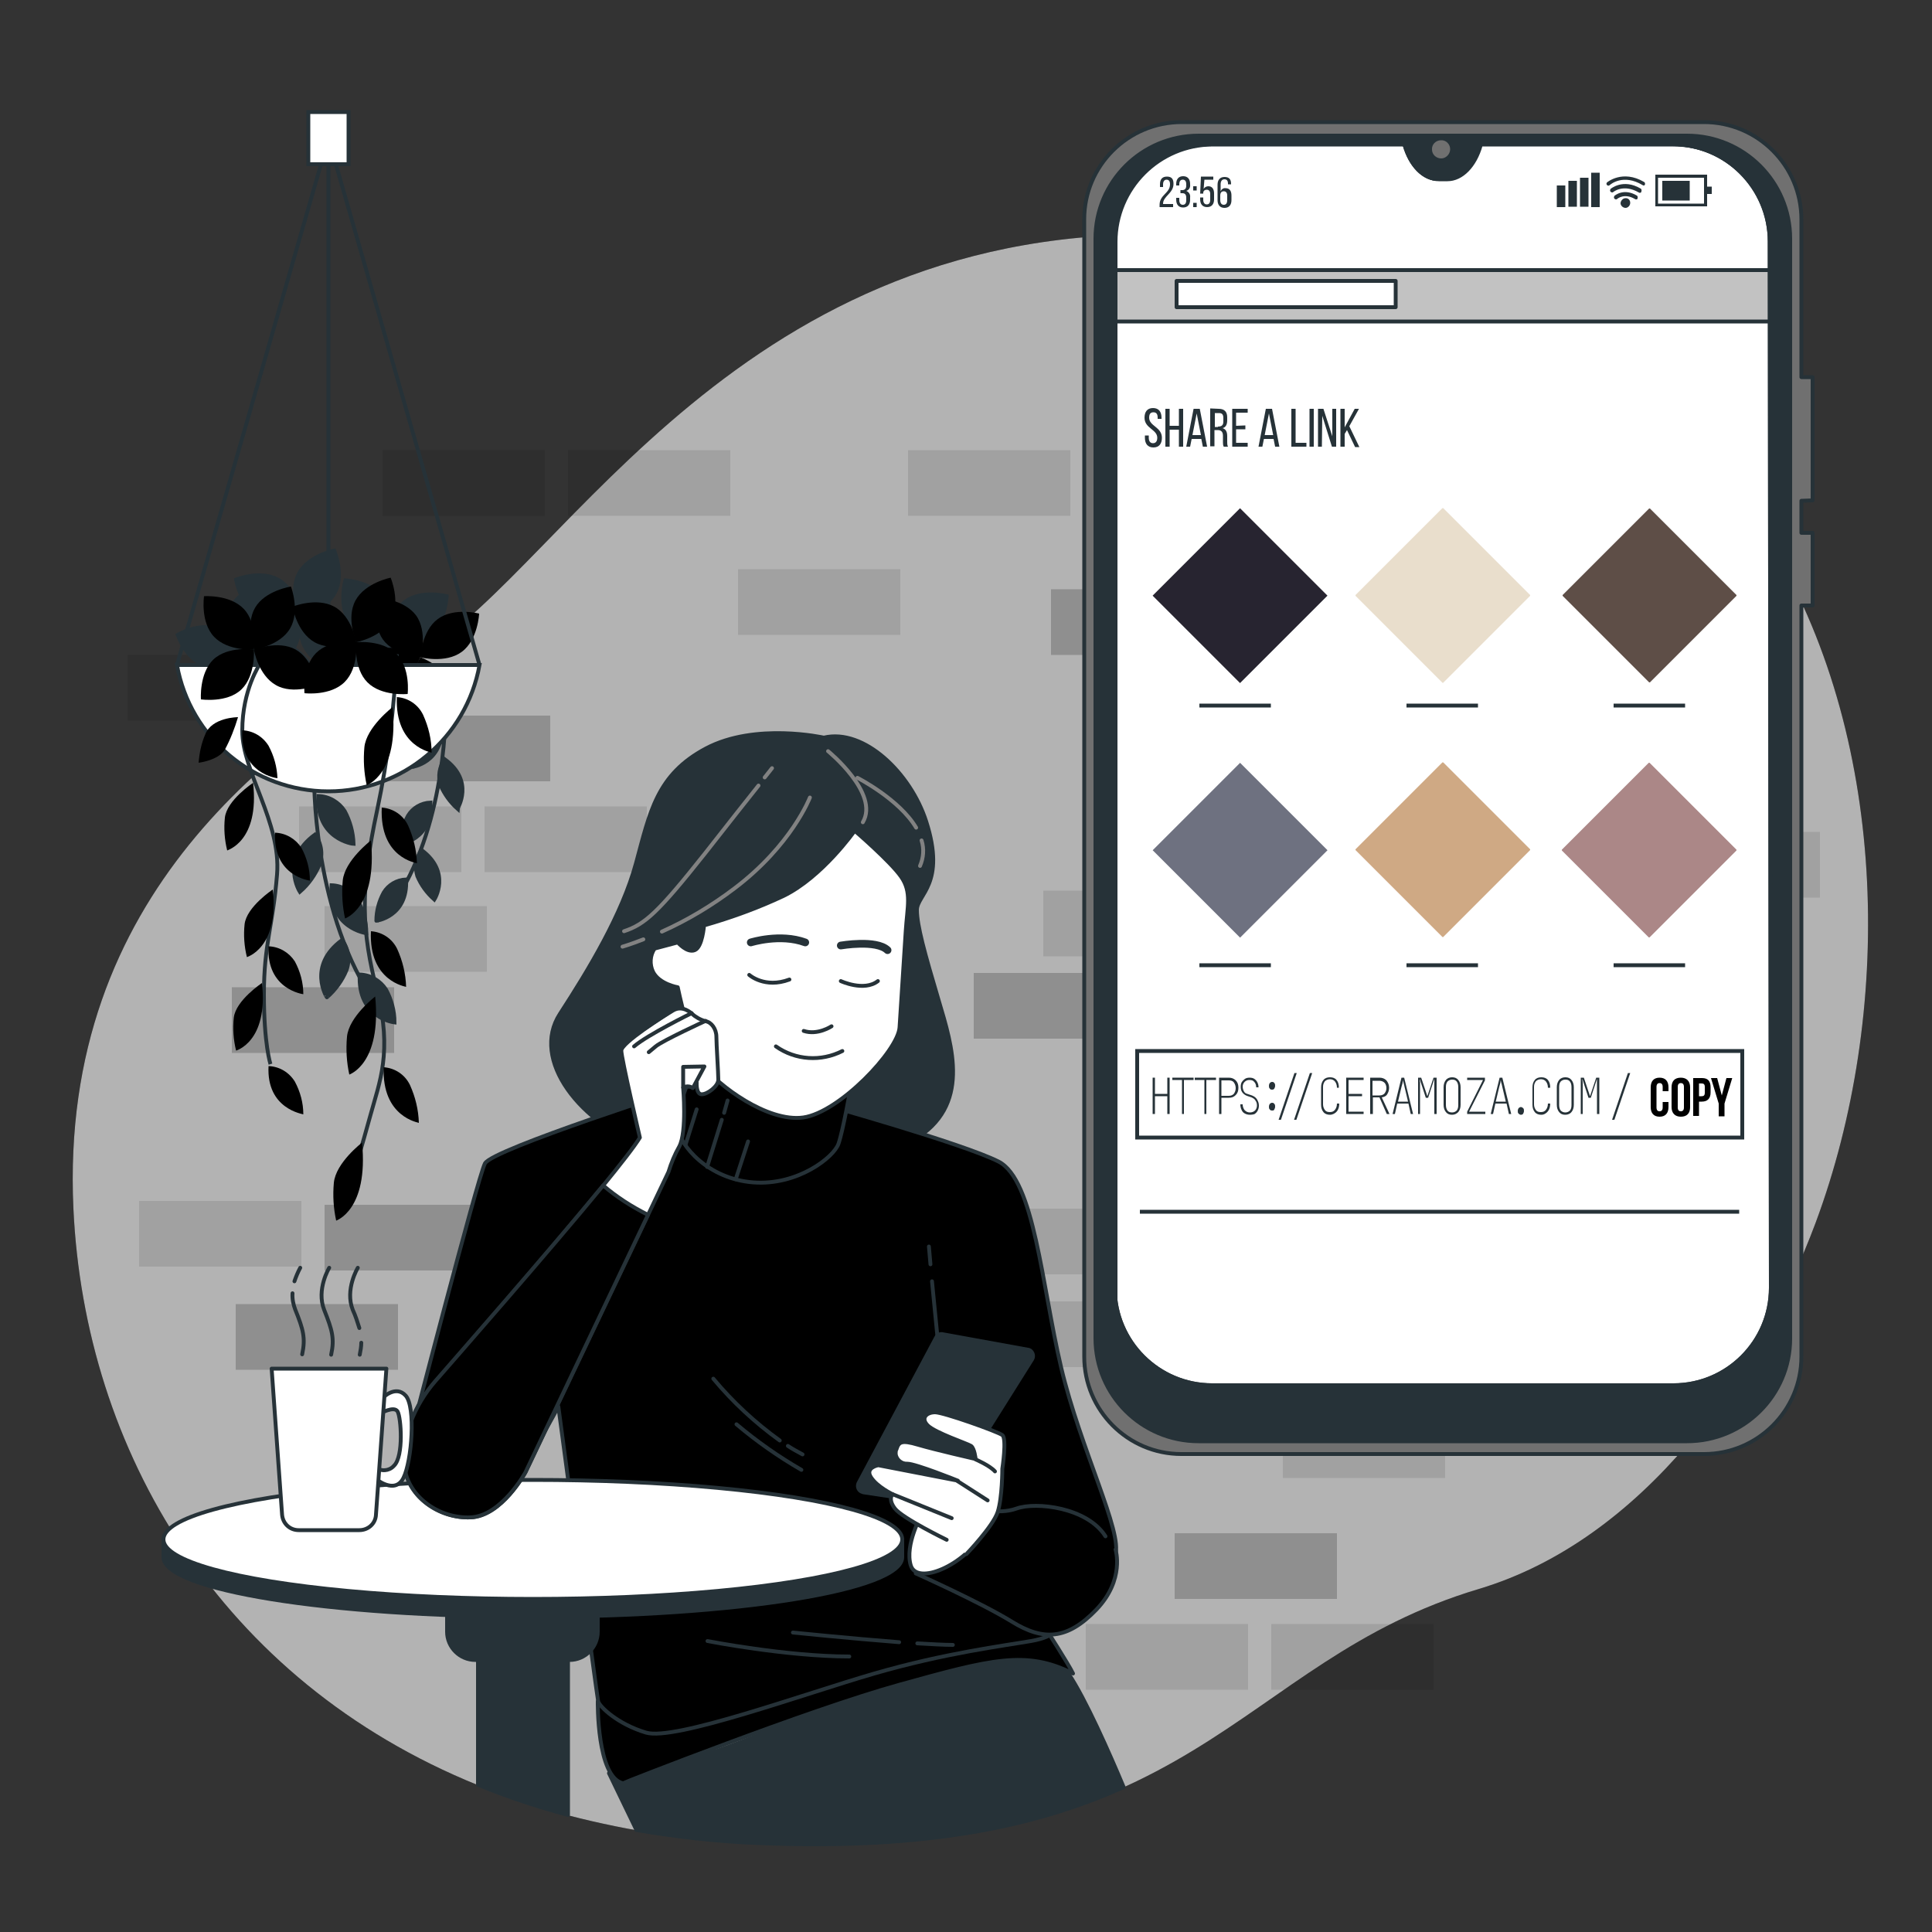 <?xml version="1.0" encoding="utf-8"?>
<!-- Generator: Adobe Illustrator 25.4.1, SVG Export Plug-In . SVG Version: 6.00 Build 0)  -->
<svg version="1.1" id="freepik_stories-share-link" xmlns:svgjs="http://svgjs.com/svgjs"
	 xmlns="http://www.w3.org/2000/svg" xmlns:xlink="http://www.w3.org/1999/xlink" x="0px" y="0px" viewBox="0 0 500 500"
	 style="enable-background:new 0 0 500 500;" xml:space="preserve">
<rect x="0" y="0" width="500" height="500" fill="#333333" stroke="none"/>
<style type="text/css">
	.st0{opacity:0.7;fill:#FFFFFF;enable-background:new    ;}
	.st1{opacity:0.2;enable-background:new    ;}
	.st2{opacity:0.1;enable-background:new    ;}
	.st3{fill:#263238;stroke:#263238;stroke-miterlimit:10;}
	.st4{fill:none;stroke:#263238;stroke-miterlimit:10;}
	.st5{fill:#FFFFFF;stroke:#263238;stroke-miterlimit:10;}
	.st6{fill:#263238;stroke:#263238;stroke-linecap:round;stroke-linejoin:round;}
	.st7{fill:none;stroke:#828282;stroke-linecap:round;stroke-linejoin:round;}
	.st8{stroke:#263238;stroke-linecap:round;stroke-linejoin:round;}
	.st9{fill:none;stroke:#263238;stroke-linecap:round;stroke-linejoin:round;}
	.st10{fill:#FFFFFF;stroke:#263238;stroke-linecap:round;stroke-linejoin:round;}
	.st11{fill:none;stroke:#263238;stroke-width:2;stroke-linecap:round;stroke-linejoin:round;}
	.st12{fill:none;stroke:#263238;stroke-linecap:round;stroke-miterlimit:10;}
	.st13{fill:#263238;}
	.st14{fill:#C2C2C2;stroke:#263238;stroke-linecap:round;stroke-linejoin:round;}
	.st15{fill:#707070;stroke:#263238;stroke-linecap:round;stroke-linejoin:round;}
	.st16{fill:#707070;}
	.st17{fill:#272430;}
	.st18{fill:#6E7180;}
	.st19{clip-path:url(#SVGID_00000178902893902108173620000010142275676028174992_);fill:#E9DECC;}
	.st20{clip-path:url(#SVGID_00000031894352172285714010000009218171862662882198_);fill:#5E4E47;}
	.st21{clip-path:url(#SVGID_00000008123687889494330920000006233229233591335352_);fill:#CFA984;}
	.st22{clip-path:url(#SVGID_00000175320453821668926670000011914969221140166304_);fill:#AB8787;}
	.st23{enable-background:new    ;}
</style>
<g id="freepik--background-simple--inject-7">
	<path id="el3tsf7tjcp07" d="M469.9,316.4c-14.7,39.4-44.8,82.1-87.1,94.8c-64,19.1-71.6,70.6-186.2,65.9
		c-16.7-0.6-33.4-3.1-49.6-7.3c-7.9-2.1-15.7-4.7-23.3-7.8C56.8,434.9,21.9,375.2,19,312.8c-3.8-82.1,53.5-121.2,90.7-144.1
		S191.8,57,304.4,60.8c17.2,0.5,34.3,3,50.9,7.4c37.9,10.3,76.4,33,98.8,66.1c1.7,2.5,3.3,5,4.8,7.6
		C489,192.8,489.9,262.6,469.9,316.4z"/>
	<g id="elpnnmk83d5g">
		<path id="el0mzsdagr6sy" class="st0" d="M469.9,316.4c-14.7,39.4-44.8,82.1-87.1,94.8c-64,19.1-71.6,70.6-186.2,65.9
			c-16.7-0.6-33.4-3.1-49.6-7.3c-7.9-2.1-15.7-4.7-23.3-7.8C56.8,434.9,21.9,375.2,19,312.8c-3.8-82.1,53.5-121.2,90.7-144.1
			S191.8,57,304.4,60.8c17.2,0.5,34.3,3,50.9,7.4c37.9,10.3,76.4,33,98.8,66.1c1.7,2.5,3.3,5,4.8,7.6
			C489,192.8,489.9,262.6,469.9,316.4z"/>
	</g>
</g>
<g id="freepik--Bricks--inject-7">
	<g id="elxro4upe1tb">
		<rect id="elbxmyzeoc7m" x="408" y="343.3" class="st1" width="42" height="17"/>
	</g>
	<g id="eltq6g87bwtl">
		<rect id="el7xic0nv8k0s" x="404" y="191.8" class="st1" width="42" height="17"/>
	</g>
	<g id="elujetfq3tz8">
		<rect id="el9ahsz5s9es" x="252" y="251.8" class="st1" width="42" height="17"/>
	</g>
	<g id="elfx4u29uhk4">
		<rect id="elq5al9oy9u3q" x="272" y="152.5" class="st1" width="42" height="17"/>
	</g>
	<g id="elfhkze0wdvtc">
		<rect id="elcnxdrntxqsm" x="359" y="133.5" class="st1" width="42" height="17"/>
	</g>
	<g id="elhvqng5hv9n8">
		<rect id="el4hyz5leynfd" x="61" y="337.5" class="st1" width="42" height="17"/>
	</g>
	<g id="elvq87exw6nd9">
		<rect id="elsk13ev2op7" x="158" y="398.5" class="st1" width="42" height="17"/>
	</g>
	<g id="el0nygjf277cz">
		<rect id="el5qocp9othua" x="381" y="215.3" class="st2" width="42" height="17"/>
	</g>
	<g id="el5hpfcehyv8a">
		<rect id="elo2f9xmgvy2j" x="337" y="309.8" class="st2" width="42" height="17"/>
	</g>
	<g id="elxkt3wrrkvv">
		<rect id="ellmgy4ss0goj" x="36" y="310.8" class="st2" width="42" height="17"/>
	</g>
	<g id="elqkl6rigvd8c">
		<rect id="el2zynud07fh7" x="246" y="336.8" class="st2" width="42" height="17"/>
	</g>
	<g id="el0krvu0ywm9s">
		<rect id="elwrwayvjegc9" x="250" y="312.8" class="st2" width="42" height="17"/>
	</g>
	<g id="elnojnlq9kw6b">
		<rect id="el0t8c4g52fzah" x="429" y="215.3" class="st2" width="42" height="17"/>
	</g>
	<g id="elt0ttbxv9mas">
		<rect id="el33wf5wt53or" x="304" y="396.8" class="st1" width="42" height="17"/>
	</g>
	<g id="eleq2jfi4e79w">
		<rect id="ell4p5n0oqt3n" x="281" y="420.3" class="st2" width="42" height="17"/>
	</g>
	<g id="elc7ef2l24her">
		<rect id="el6n3hmqteg7l" x="329" y="420.3" class="st2" width="42" height="17"/>
	</g>
	<g id="elj47v4sxwhq">
		<rect id="el8hyhbx8tqg7" x="100.4" y="185.2" class="st1" width="42" height="17"/>
	</g>
	<g id="elzul0iq9567">
		<rect id="elpi4p6qn0z2" x="77.4" y="208.7" class="st2" width="42" height="17"/>
	</g>
	<g id="el11ggnfy9bi1">
		<rect id="eliia6bz2j7wr" x="125.4" y="208.7" class="st2" width="42" height="17"/>
	</g>
	<g id="elq20okv3fr8">
		<rect id="el2uqsq7s140j" x="84" y="311.8" class="st1" width="42" height="17"/>
	</g>
	<g id="el6hy730lzvho">
		<rect id="elsaq94k5lg2" x="270" y="230.5" class="st2" width="42" height="17"/>
	</g>
	<g id="eltmibefd9gg8">
		<rect id="elctb70l7se4" x="207" y="397.5" class="st2" width="42" height="17"/>
	</g>
	<g id="elku0s0ckulr">
		<rect id="ell1vvffaccvr" x="337" y="112.5" class="st2" width="42" height="17"/>
	</g>
	<g id="eldnkrkz8sz9o">
		<rect id="el5utmjo5ern3" x="60" y="255.5" class="st1" width="42" height="17"/>
	</g>
	<g id="ely40fmjesi1">
		<rect id="el268hhze2f57" x="84" y="234.5" class="st2" width="42" height="17"/>
	</g>
	<g id="el8q69km7oc6v">
		<rect id="elbrj96ne3rtf" x="191" y="147.3" class="st2" width="42" height="17"/>
	</g>
	<g id="elcvozigk1lqn">
		<rect id="elvlmxv3k6k7" x="337" y="252.3" class="st1" width="42" height="17"/>
	</g>
	<g id="elr551fwnnui">
		<rect id="el1njylhki0jm" x="306.4" y="343.2" class="st1" width="42" height="17"/>
	</g>
	<g id="el3hjaefspvec">
		<rect id="elctyolp4jcrb" x="99" y="116.5" class="st2" width="42" height="17"/>
	</g>
	<g id="eloor8m2q0lyr">
		<rect id="el7hugbk04g6j" x="147" y="116.5" class="st2" width="42" height="17"/>
	</g>
	<g id="el2lhizbzxw0y">
		<rect id="elqec6ax27dnr" x="332" y="365.5" class="st2" width="42" height="17"/>
	</g>
	<g id="elj1rdfvq8y6s">
		<rect id="elhca9brrtwy8" x="33" y="169.5" class="st2" width="42" height="17"/>
	</g>
	<g id="elst6zrlf9xjb">
		<rect id="ellyt60svgm99" x="358.4" y="343.7" class="st1" width="42" height="17"/>
	</g>
	<g id="elzt6m6etc368">
		<rect id="el0l8umsqlcc1" x="327" y="147.3" class="st2" width="42" height="17"/>
	</g>
	<g id="el9oon6ajp7bv">
		<rect id="elwo9r2qy7ew" x="235" y="116.5" class="st2" width="42" height="17"/>
	</g>
	<g id="eli8y9j4y2b3f">
		<rect id="elrbwp8qs3cx" x="283" y="116.5" class="st2" width="42" height="17"/>
	</g>
</g>
<g id="freepik--Plant--inject-7">
	<path id="elf3k6vhjvefl" class="st3" d="M67.2,162.1c3.7-3.7,10.4-2.9,10.4-2.9s0.7,6.7-3,10.4s-10.4,2.9-10.4,2.9
		S63.5,165.8,67.2,162.1z"/>
	<path id="el800hrfvzco7" class="st3" d="M71.9,150c4.6,2.5,5.7,9.2,5.7,9.2s-6.2,2.6-10.8,0s-5.7-9.2-5.7-9.2S67.3,147.5,71.9,150z
		"/>
	<line id="el0xi4u8hci8f" class="st4" x1="85" y1="35.8" x2="85" y2="168.6"/>
	<path id="el4shqrcuuofb" class="st3" d="M86.7,153.3c-2.4,4.6-9.1,5.9-9.1,5.9s-2.7-6.2-0.2-10.8s9.1-5.9,9.1-5.9
		S89.1,148.7,86.7,153.3z"/>
	<path id="eln5q5ky2rz7c" class="st3" d="M80.5,169.6c-3.7-3.7-2.9-10.4-2.9-10.4s6.7-0.7,10.4,3s2.9,10.4,2.9,10.4
		S84.2,173.3,80.5,169.6z"/>
	<path id="elhib7508st9u" class="st3" d="M89.7,163.6c4.9-1.7,10.6,1.9,10.6,1.9s-2.3,6.4-7.2,8s-10.6-1.9-10.6-1.9
		S84.8,165.3,89.7,163.6z"/>
	<path id="el1knns619rrj" class="st3" d="M99.2,154.8c3,4.2,1.2,10.8,1.2,10.8s-6.7-0.4-9.8-4.6s-1.2-10.8-1.2-10.8
		S96.2,150.6,99.2,154.8z"/>
	<path id="el9gz7npqz27h" class="st3" d="M111.1,164.2c-4.2,3.1-10.7,1.4-10.7,1.4s0.3-6.8,4.5-9.9s10.7-1.4,10.7-1.4
		S115.3,161.1,111.1,164.2z"/>
	<path id="elhdm6x6ut82" class="st3" d="M98.5,176.2c-1.7-4.9,1.9-10.6,1.9-10.6s6.4,2.3,8.1,7.2s-1.9,10.6-1.9,10.6
		S100.2,181.1,98.5,176.2z"/>
	<path id="el0cibxihgltpf" class="st3" d="M55.9,162.8c4.5,1.7,6.5,7.6,6.5,7.6s-5.4,3.2-9.9,1.5s-6.5-7.6-6.5-7.6
		S51.4,161.1,55.9,162.8z"/>
	<path id="el9921hd240gm" class="st3" d="M67.9,162.1c-0.3,4.8-5.5,8.4-5.5,8.4s-4.6-4.2-4.2-9.1s5.5-8.4,5.5-8.4
		S68.2,157.3,67.9,162.1z"/>
	<path id="elyqvgkufnjv" class="st3" d="M70.8,175.8c-4.8-0.3-8.5-5.3-8.5-5.3s4.2-4.6,9-4.4s8.4,5.3,8.4,5.3S75.7,176,70.8,175.8z"
		/>
	<path id="elzt6vpc90kmd" class="st3" d="M54.8,176.9c1.7-4.5,7.6-6.5,7.6-6.5s3.2,5.4,1.5,9.9s-7.6,6.5-7.6,6.5
		S53.1,181.5,54.8,176.9z"/>
	<path id="eleqkc7ulvdbv" d="M98.2,168.1c4.9-1.7,10.6,1.9,10.6,1.9s-2.3,6.4-7.2,8S91,176.2,91,176.2S93.2,169.8,98.2,168.1z"/>
	<path id="elwi1f62gru9" d="M107.7,159.3c3,4.2,1.2,10.8,1.2,10.8s-6.8-0.4-9.8-4.6s-1.2-10.8-1.2-10.8S104.6,155.1,107.7,159.3z"/>
	<path id="elckw062aexdb" d="M119.5,168.7c-4.2,3.1-10.7,1.4-10.7,1.4s0.3-6.8,4.5-9.9s10.7-1.4,10.7-1.4S123.7,165.6,119.5,168.7z"
		/>
	<path id="elpdp36n76qxj" d="M106.9,180.7c-1.7-4.9,1.9-10.6,1.9-10.6s6.4,2.3,8.1,7.2s-1.9,10.6-1.9,10.6S108.6,185.6,106.9,180.7z
		"/>
	<path id="elqi9vjy93hun" class="st3" d="M82.4,206c2.8,0.1,5.3,1.6,6.8,3.9c1.4,2.6,2.2,5.5,2.3,8.5
		C91.4,218.4,81.8,217.2,82.4,206z"/>
	<path id="elhk16bjgbjgj" class="st3" d="M85.8,229.1c2.8,0.1,5.3,1.6,6.8,3.9c1.4,2.6,2.2,5.5,2.2,8.5
		C94.8,241.5,85.2,240.3,85.8,229.1z"/>
	<path id="elg5bph8rnvr" class="st3" d="M93.1,252.2c2.8,0.1,5.3,1.6,6.8,3.9c1.4,2.6,2.2,5.5,2.2,8.5
		C102.1,264.6,92.5,263.5,93.1,252.2z"/>
	<path id="elxjsxgfbwvd9" class="st3" d="M81.5,216c1.7,2.2,2.1,5.1,1.2,7.7c-1.1,2.7-2.9,5.2-5.1,7.1
		C77.6,230.8,72.4,222.7,81.5,216z"/>
	<path id="elf1tr72kffct" class="st3" d="M88.5,243.3c1.7,2.2,2.1,5.1,1.2,7.7c-1.1,2.7-2.9,5.2-5.1,7.1
		C84.6,258.2,79.4,250,88.5,243.3z"/>
	<path id="el597tpkcew5v" class="st4" d="M81.3,200.9c0,0-0.6,33.3,14.7,57"/>
	<path id="elgsd39cznzc5" class="st3" d="M114.3,187.8c-2.4,0.1-4.6,1.4-5.8,3.4c-1.2,2.2-1.9,4.7-1.9,7.3
		C106.5,198.5,114.8,197.5,114.3,187.8z"/>
	<path id="elugumem7jew" class="st3" d="M111.4,207.7c-2.4,0.1-4.6,1.4-5.8,3.4c-1.2,2.2-1.9,4.7-1.9,7.3
		C103.6,218.4,111.9,217.4,111.4,207.7z"/>
	<path id="elr69h8pjof9d" class="st3" d="M105.1,227.6c-2.4,0.1-4.6,1.4-5.8,3.4c-1.2,2.2-1.9,4.7-1.9,7.3
		C97.3,238.3,105.6,237.3,105.1,227.6z"/>
	<path id="elwkic36wi6d" class="st3" d="M115.1,196.5c-1.4,1.9-1.8,4.4-1.1,6.7c1,2.3,2.5,4.4,4.4,6.1
		C118.4,209.2,122.9,202.2,115.1,196.5z"/>
	<path id="elg3c6p9i5cbe" class="st3" d="M109.1,220c-1.4,1.9-1.8,4.4-1.1,6.7c1,2.4,2.5,4.4,4.4,6.1
		C112.4,232.8,116.9,225.8,109.1,220z"/>
	<path id="elv3jl4jmj8pp" class="st4" d="M115.3,183.4c0,0,0.5,28.7-12.6,49.1"/>
	<path id="el5nqz4r2ulhh" class="st5" d="M45.8,172.1c3.4,18.9,19.9,32.7,39.2,32.7l0,0c19.2,0,35.7-13.8,39.1-32.7L45.8,172.1z"/>
	<path id="elgz1qp3vk48r" class="st4" d="M102.7,169.3c-0.6,13.6-2.3,27.1-5.1,40.4c-4.5,20.9-4,31.3,0,46.9s0.6,23.5-1.7,31.9
		s-4.5,15.6-4.5,15.6"/>
	<path id="eldi42lpu7ocq" d="M101.6,183c0,0-6.8,5.2-7.3,10.4c-0.3,3.3-0.1,6.6,0.6,9.8C94.8,203.2,103.3,200.6,101.6,183z"/>
	<path id="el6snf1lpktzn" d="M96,217.5c0,0-6.8,5.2-7.3,10.4c-0.3,3.3-0.1,6.6,0.6,9.8C89.2,237.7,97.7,235.1,96,217.5z"/>
	<path id="elf3i13he5td" d="M97.1,257.9c0,0-6.8,5.2-7.3,10.4c-0.3,3.3-0.1,6.6,0.6,9.8C90.3,278.1,98.8,275.5,97.1,257.9z"/>
	<path id="el1esr47vfnrc" d="M93.7,295.7c0,0-6.8,5.2-7.3,10.4c-0.3,3.3-0.1,6.6,0.6,9.8C86.9,315.9,95.4,313.3,93.7,295.7z"/>
	<path id="elk014odv28k" d="M102.7,180.4c2.9,0.2,5.5,1.9,6.8,4.6c1.4,3.1,2.2,6.4,2.2,9.8C111.8,194.7,102.2,193.4,102.7,180.4z"/>
	<path id="el4xtvvbe208d" d="M98.8,209c2.9,0.2,5.5,1.9,6.8,4.6c1.4,3.1,2.2,6.4,2.3,9.8C107.8,223.3,98.2,222.1,98.8,209z"/>
	<path id="el59e3quqrbnf" d="M96,241c2.9,0.2,5.5,1.9,6.8,4.6c1.4,3.1,2.2,6.4,2.3,9.8C105,255.3,95.4,254,96,241z"/>
	<path id="el21i91y54p46" d="M99.3,276.2c2.9,0.2,5.5,1.9,6.8,4.6c1.4,3.1,2.2,6.4,2.3,9.8C108.4,290.5,98.8,289.2,99.3,276.2z"/>
	<path id="elh7anwn3yug" class="st4" d="M67.3,171.8c0,0-4.6,6.6-4.6,17.3s10.1,23.7,9,37.2s-3.4,18-3.4,31s1.7,18.1,1.7,18.1"/>
	<path id="el79jjcyvtk2" d="M61.6,185.6c0,0-6.8,0-8.5,4.5c-1,2.3-1.5,4.8-1.7,7.3c0,0,5.1-0.6,6.8-3.4
		C59.6,191.4,60.7,188.6,61.6,185.6z"/>
	<path id="elholj6a091dw" d="M65.5,202.6c0,0-6.8,4.5-7.3,9c-0.3,2.8-0.1,5.7,0.6,8.5C58.8,220,67.2,217.8,65.5,202.6z"/>
	<path id="eldublg2fbip" d="M67.8,254.4c0,0-6.8,4.5-7.3,9c-0.3,2.8-0.1,5.7,0.6,8.5C61,271.9,69.5,269.7,67.8,254.4z"/>
	<path id="elt3kq18r8pg" d="M70.6,230.2c0,0-6.8,4.5-7.3,9c-0.3,2.8-0.1,5.7,0.6,8.5C63.8,247.7,72.3,245.4,70.6,230.2z"/>
	<path id="elqv0bbhw82a" d="M62.7,189c2.8,0.1,5.3,1.6,6.8,4c1.4,2.6,2.2,5.5,2.3,8.4C71.7,201.4,62.1,200.3,62.7,189z"/>
	<path id="el6esgmijtuxx" d="M69.5,244.9c2.8,0.1,5.3,1.6,6.8,3.9c1.4,2.6,2.2,5.5,2.2,8.5C78.5,257.3,68.9,256.1,69.5,244.9z"/>
	<path id="el30nmby54xap" d="M69.5,275.9c2.8,0.1,5.3,1.6,6.8,4c1.4,2.6,2.2,5.5,2.2,8.5C78.5,288.3,68.9,287.1,69.5,275.9z"/>
	<path id="el8rz8vpdq3s" d="M71.2,215.5c2.8,0.1,5.3,1.6,6.8,3.9c1.4,2.6,2.2,5.5,2.2,8.5C80.2,227.9,70.6,226.8,71.2,215.5z"/>
	<path id="elvxtohjs1dqg" d="M63.1,157.6c3.6,3.8,2.6,10.5,2.6,10.5s-6.7,0.5-10.3-3.3s-2.6-10.5-2.6-10.5S59.5,153.8,63.1,157.6z"
		/>
	<path id="elhn311n7xc5m" d="M75.1,162.6c-2.6,4.5-9.3,5.5-9.3,5.5s-2.4-6.3,0.2-10.8s9.3-5.5,9.3-5.5S77.7,158.1,75.1,162.6z"/>
	<path id="elxspuli2lrte" d="M71.4,177.3c-4.6-2.6-5.7-9.2-5.7-9.2s6.3-2.5,10.8,0s5.7,9.2,5.7,9.2S75.9,179.9,71.4,177.3z"/>
	<path id="elxk3recad68p" d="M55.2,170.7c3.8-3.6,10.5-2.6,10.5-2.6s0.5,6.7-3.2,10.3S52,181,52,181S51.5,174.3,55.2,170.7z"/>
	<path id="elgu99v6jifc" d="M81.8,169c3.7-3.7,10.4-2.9,10.4-2.9s0.7,6.7-3,10.4s-10.4,2.9-10.4,2.9S78.1,172.7,81.8,169z"/>
	<path id="el0v8wssma99r" d="M86.5,157c4.6,2.5,5.7,9.2,5.7,9.2s-6.2,2.6-10.8,0s-5.7-9.2-5.7-9.2S81.9,154.5,86.5,157z"/>
	<path id="elgqho3005fu" d="M101.3,160.3c-2.4,4.6-9.1,5.9-9.1,5.9s-2.7-6.2-0.2-10.8s9.1-5.9,9.1-5.9S103.7,155.7,101.3,160.3z"/>
	<path id="elzj2ck1axr7b" d="M95.1,176.6c-3.7-3.7-2.9-10.4-2.9-10.4s6.7-0.7,10.4,3s2.9,10.4,2.9,10.4S98.8,180.3,95.1,176.6z"/>
	<polyline id="el2vqe5kb9ah3" class="st4" points="45.8,172.1 85,35.8 124.1,172.1 	"/>
	<rect id="elzpegq3f445i" x="79.8" y="29" class="st5" width="10.4" height="13.5"/>
</g>
<g id="freepik--Character--inject-7">
	<path id="elvkjwxt5ylsj" class="st6" d="M213.2,190.9c0,0-17.7-4-30.5,2.8s-14.5,16.5-18.1,29.7s-12.1,27.3-19.7,39
		s4.8,28.5,24.1,35.4s52.6,6,67.5-2.8s10-24.1,6.4-36.2s-5.6-19.3-5.6-23.3s7.6-6.7,2.4-22.9C235.7,200.1,223.6,188.4,213.2,190.9z"
		/>
	<path id="elti831kpv0hr" class="st7" d="M166.5,243.1c-3.3,1.3-5.4,1.9-5.4,1.9"/>
	<path id="elhr1yl3kvhv" class="st7" d="M209.6,206.4c0,0-4.7,12.3-19.5,23.5c-5.8,4.4-12.1,8.2-18.8,11.2"/>
	<path id="eldhhyusl4oj" class="st7" d="M196.3,203.3c-2.8,3.5-7.3,9.2-13.8,17.5c-12.3,15.5-15.6,18.4-21,20.2"/>
	<path id="elwtmcd5dnykf" class="st7" d="M199.8,198.8l-1.9,2.4"/>
	<path id="el25r9063xa0n" class="st7" d="M214.3,194.4c0,0,13.4,10.9,9,18.4"/>
	<path id="eld311gnjmgpu" class="st7" d="M238.5,217.5c0.7,2.2,0.5,4.5-0.4,6.6"/>
	<path id="elm98yrn85sp" class="st7" d="M221.9,201.3c0,0,10.8,5.5,15.2,12.9"/>
	<path id="el3z1egi030f8" class="st6" d="M251.9,425.9c-3.1,0.9-51.3,22.1-66,27.1c-9.2,3.1-18.7,5-28.3,5.9l7.1,14.7
		c10.5,1.8,21.2,3,31.9,3.4c44.2,1.8,72.4-4.7,94.2-14.5c-3.6-8.6-9.9-22.9-14.3-29.4C269.9,423.4,255,425,251.9,425.9z"/>
	<path id="elkwp4uw06p" class="st8" d="M232.8,436c23.8-6.6,32.8-9,44.9-2.9c-1.2-2.5-7.2-11.8-7.2-11.8
		c-10.6-2.8-45.1,5.9-72.2,16.8s-43.6,2.2-43.6,2.2s-0.3,19.6,6.5,21.2C161.3,461.4,209,442.6,232.8,436z"/>
	<path id="elcrfjxg2syhr" class="st8" d="M178.3,281.2c0,0-50.9,16.2-52.8,19.9s-19.3,71-19.3,71s6.2,8.1,9.6,10.6
		c4.7,3.2,10.9,3.2,15.6,0c5.6-3.8,13.1-18.7,13.1-18.7s10,75,10.3,76.3s5,5.9,12.4,8.1s40.8-10,59.1-15.3s33.6-7.2,40.5-8.4
		s9-4,7.8-9.6s-1.2-17.4-1.2-17.4s13.1,10.3,15.2,4.7s-9-27.4-14-48.6s-6.9-48.5-16.2-53.2s-45.8-14.9-45.8-14.9s-25.3-6.2-33.4-3.9
		"/>
	<line id="el1bgrjcjwfr" class="st9" x1="241.2" y1="331.6" x2="245.6" y2="376.4"/>
	<line id="elv2m17vsn0ta" class="st9" x1="240.4" y1="322.6" x2="240.8" y2="327.2"/>
	<path id="elhbeb69xw564" class="st9" d="M203.9,374.2c1.2,0.8,2.5,1.5,3.8,2.2"/>
	<path id="el58i1u8ubefb" class="st9" d="M184.6,356.8c5,6,10.8,11.4,17.2,16"/>
	<path id="el0gbxjm6vk1vp" class="st9" d="M190.6,368.6c5.2,4.4,10.9,8.4,16.8,11.8"/>
	<path id="elxn3wvah259" class="st9" d="M237.4,425.3c3.6,0.2,6.8,0.4,9.2,0.4"/>
	<path id="elt4pxkl0fu7" class="st9" d="M205.2,422.5c0,0,14.7,1.5,27.5,2.5"/>
	<path id="elq0uaizfvkil" class="st9" d="M183.1,424.7c0,0,20.5,4,36.7,4"/>
	<path id="elzbn3wla92vi" class="st8" d="M180.6,274.3c0,0-5.8,11.9-5.3,17.1s8.1,13.7,19.6,14.6s20.9-6.5,22.1-10
		s3.1-14.3,3.1-14.3s-14.3,3.7-25.8-2.8s-13.4-7.5-13.4-7.5L180.6,274.3z"/>
	<line id="el1oxbpugarxx" class="st9" x1="183" y1="302" x2="186.8" y2="289.8"/>
	<line id="elky8pkoz5tt" class="st9" x1="187.4" y1="288" x2="188.3" y2="284.8"/>
	<line id="el9kwex8ihyj" class="st9" x1="193.6" y1="295.4" x2="190.4" y2="305.2"/>
	<line id="el2uoh47qu1n2" class="st9" x1="177.4" y1="296.3" x2="180.3" y2="287.1"/>
	<path id="el2jrv94igqqt" class="st10" d="M221.2,215c0,0-8.4,12-18.5,16.9c-6.6,3.1-13.5,5.6-20.5,7.6c0,0-0.4,5.6-2.4,6.4
		s-4.4-2-4.4-2l-6,1.6c-1.2,1.8-1.3,4.1-0.4,6c1.6,3.2,6.4,4,6.4,4s3.2,15.7,6.8,20.5s16.4,14.5,25.7,13.2s24.5-17.3,24.9-23.3
		s1.2-18.5,1.6-24.9s1.6-10.1-1.2-14.1S221.2,215,221.2,215z"/>
	<path id="elq5svt11ncm8" class="st9" d="M193.9,252.3c0,0,4,3.6,10.4,1.2"/>
	<path id="el29okxworpzx" class="st9" d="M217.6,253.9c0,0,6,2.8,9.6,0"/>
	<path id="elgteb3lgf6to" class="st11" d="M194.3,243.9c0,0,7.6-2.4,14.1,0"/>
	<path id="elcatrbw7rsyu" class="st11" d="M217.6,244.7c0,0,9.2-1.6,12.1,1.2"/>
	<path id="el67m19q2yqxi" class="st9" d="M215.2,265.6c0,0-3.6,2.4-7.2,1.2"/>
	<path id="el5abo9yb48df" class="st9" d="M200.8,270.8c5.1,3.6,11.7,4,17.2,1.2"/>
	<path id="el19ulf54k651" class="st8" d="M286.1,397.6c-4.7-7.5-18-9-23-7.2s-10.6-0.3-10.6-0.3L237,407.2c0,0,16.8,7.5,24.9,12.5
		s14.3,4.7,21.8-3.1s5-15.6,5-15.6"/>
	<path id="elwlhf9usqw" class="st10" d="M238.5,392c0,0-4.4,7.8-2.8,13.1s14,0,18.7-8.4S243.8,383.6,238.5,392z"/>
	<path id="el3rnshn29lfy" class="st6" d="M242.3,346.1l-20.1,37.7c-0.4,0.8-0.1,1.8,0.7,2.2c0.2,0.1,0.3,0.1,0.5,0.2l19.1,2.9
		c0.6,0.1,1.3-0.2,1.6-0.7l23-36.6c0.5-0.8,0.2-1.8-0.5-2.3c-0.2-0.1-0.4-0.2-0.6-0.2l-22-4C243.3,345.1,242.6,345.5,242.3,346.1z"
		/>
	<path id="elxz902hovhw" class="st10" d="M245,398.5c0,0-11.5-5.6-13.4-8.1s-0.6-3.7-0.6-3.7s-4-1.9-5.6-4.4s1.9-3.1,1.9-3.1l20.6,4
		c0,0-10.9-4.4-13.1-4.4c-1.5,0.1-2.9-1.1-3-2.6c0-0.4,0-0.8,0.2-1.1c0.6-1.9,1.2-2.5,5.6-1.2s14.9,3.7,14.9,3.7s-0.3-2.8-1.2-3.4
		s-9.3-3.4-11.2-5.3s-0.3-3.4,1.9-3.4s16.2,5,17.4,5.9s0,8.7,0,8.7s0,7.5-1.2,11.2s-8.1,10.9-8.1,10.9"/>
	<line id="ela3hrgopeuw" class="st9" x1="231" y1="386.7" x2="246.3" y2="392.9"/>
	<line id="el18lqjpp1fjs" class="st9" x1="247.8" y1="383.3" x2="255.6" y2="388.3"/>
	<path id="el87l25n2fzad" class="st9" d="M252.5,377.7c0,0,3.7,1.6,5,3.1"/>
	<path id="elcwf4jdjkpr6" class="st6" d="M147,423.6v46.1c-7.9-2.1-15.7-4.7-23.3-7.8v-38.4H147z"/>
	<path id="elltspth7clh" class="st6" d="M123,398.2h24.4c4,0,7.3,3.3,7.3,7.3v16.8c0,4-3.3,7.3-7.3,7.3H123c-4,0-7.3-3.3-7.3-7.3
		v-16.8C115.7,401.5,118.9,398.2,123,398.2z"/>
	<path id="elngorl1ax3xn" class="st6" d="M229.1,398.4c-12.2-6.2-48.4-10.7-91.2-10.7s-78.9,4.5-91.2,10.7h-4.4v4.6
		c0,8.5,42.8,15.4,95.6,15.4s95.6-6.9,95.6-15.4v-4.6H229.1z"/>
	<ellipse id="el5h292mpcvjh" class="st10" cx="137.9" cy="398.4" rx="95.6" ry="15.4"/>
	<path id="elfcr25ot956l" class="st10" d="M165.6,294.4c0,0-4.8-20.5-4.8-22.5s10.9-8.9,13.4-10.4s4.8,0.8,4.8,0.8
		c1,0.9,2.2,1.6,3.6,2c1.5,0.2,2.8,2,2.8,4s0.5,9.4,0.5,11.1s-2.8,3.8-4.3,3.8s-1.3-3-1.3-3c-0.6,0.5-1.3,0.8-2,1
		c-0.5,0-1,0.1-1.5,0.3c0,0,1,11.4-1,15.2c-1.2,2.1-2.1,4.3-2.8,6.6L136,381c0,0-6.1,11.4-14.2,11.7s-16-5.3-17-12.9
		s2.5-16.2,7.9-22.3S160.3,303.2,165.6,294.4z"/>
	<path id="el5erz73cn8ci" class="st10" d="M176.8,281.4v-5.3l5.5-0.1l-3,5.6C179.3,281.7,178.5,280.7,176.8,281.4z"/>
	<path id="el2ic4bgnypgr" class="st9" d="M182.6,264.2c0,0-11.1,5.1-12.9,6.6l-1.8,1.5"/>
	<path id="elzenurq91ks" class="st9" d="M179,262.2c0,0-11.4,5.6-14.9,8.6"/>
	<path id="elpoancat4mw" class="st9" d="M162.6,269l0.3-0.4c1.6-1.7,8.1-8.8,8.8-8.8s2.5,1.5,2.5,1.5L162.6,269z"/>
	<path id="eltg48ixy0quj" class="st8" d="M156.1,306.8c-14.4,17.5-39.5,46.1-43.5,50.7c-5.3,6.1-8.9,14.7-7.9,22.3s8.9,13.2,17,12.9
		S136,381,136,381l31.7-66.6C163.5,312.3,159.6,309.8,156.1,306.8z"/>
</g>
<g id="freepik--Mug--inject-7">
	<path id="elf72ao1rrgpv" class="st12" d="M75.7,334.7c-0.1,1.4,0.2,2.9,0.7,4.2c2.1,5.2,2.7,7.4,1.8,11.6"/>
	<path id="elx4glbl3m14" class="st12" d="M77.7,328.1c-0.6,1.1-1.1,2.3-1.5,3.5"/>
	<path id="elc762ib92kog" class="st12" d="M85.2,328.1c0,0-3.4,5.6-1.3,10.9s2.7,7.4,1.8,11.6"/>
	<path id="elq2df1s5dq" class="st12" d="M93.5,347.5c0,1-0.2,2.1-0.4,3.1"/>
	<path id="el44t6ws2xqip" class="st12" d="M92.6,328.1c0,0-3.4,5.6-1.3,10.9c0.7,1.5,1.2,3.1,1.7,4.7"/>
	<path id="el6v4ucygqvzi" class="st10" d="M99,361.8c0,0,3.4-3.5,6-0.6s1.6,16.9-0.6,21.3s-7.2,0.2-7.2,0.2v-3
		c1.4,1.2,3.5,1,4.7-0.3c0,0,0-0.1,0.1-0.1c2.5-2.5,1.8-12.4,0.9-14s-4.7,0.6-4.7,0.6L99,361.8z"/>
	<path id="elwmm4x7g6vqr" class="st10" d="M93,396H77.3c-2.3,0-4.1-1.7-4.3-4l-2.7-37.8H100L97.3,392C97.2,394.3,95.3,396,93,396z"
		/>
</g>
<g id="freepik--Device--inject-7">
	<path id="elmz9nc5stk7b" class="st10" d="M433.1,37.4h-49.9l0,0.2c-1.5,5.3-4.9,8.8-8.6,8.8h-2.2c-3.8,0-7.2-3.5-8.6-8.8l0-0.2
		h-49.9c-13.9,0-25.2,11.3-25.2,25.2c0,0,0,0,0,0v285c0,8,6.4,14.4,14.4,14.5h140.8c8,0,14.4-6.5,14.4-14.4v-285
		C458.3,48.7,447,37.4,433.1,37.4C433.1,37.4,433.1,37.4,433.1,37.4z"/>
	<path id="elx1fbqrqjdza" class="st13" d="M300.6,108.1v0.3h-1v-0.3c0-0.9-0.3-1.4-1.1-1.4s-1.1,0.5-1.1,1.4c0,2.2,3.3,2.4,3.3,5.2
		c0,1.5-0.7,2.5-2.2,2.5s-2.2-1-2.2-2.5v-0.6h1v0.6c0,0.9,0.4,1.4,1.1,1.4s1.1-0.5,1.1-1.4c0-2.2-3.3-2.4-3.3-5.2
		c0-1.5,0.7-2.5,2.2-2.5S300.6,106.6,300.6,108.1z"/>
	<path id="elf8p4odn2m4g" class="st13" d="M302.7,111.2v4.4h-1.1v-9.8h1.1v4.4h2.4v-4.4h1.1v9.8h-1.1v-4.4H302.7z"/>
	<path id="elmq740gysq4k" class="st13" d="M308.4,113.6l-0.4,2h-1l1.9-9.8h1.6l1.9,9.8h-1.1l-0.4-2H308.4z M308.6,112.6h2.2
		l-1.1-5.6L308.6,112.6z"/>
	<path id="elulkothdavfb" class="st13" d="M315.4,105.8c1.5,0,2.2,0.8,2.2,2.2v0.8c0,1.1-0.4,1.8-1.2,2c0.9,0.3,1.2,1,1.2,2.1v1.5
		c0,0.4,0,0.8,0.2,1.2h-1.1c-0.2-0.4-0.2-0.8-0.2-1.2v-1.6c0-1.1-0.5-1.5-1.4-1.5h-0.8v4.2h-1.1v-9.8L315.4,105.8z M315.2,110.4
		c0.9,0,1.4-0.3,1.4-1.3v-0.9c0-0.9-0.3-1.3-1.1-1.3h-1.1v3.6H315.2z"/>
	<path id="elhgzpf2ekqnf" class="st13" d="M322.3,110.1v1h-2.4v3.5h3v1h-4v-9.8h4v1h-3v3.4L322.3,110.1z"/>
	<path id="eluj156lnfeop" class="st13" d="M327.1,113.6l-0.4,2h-1l1.9-9.8h1.6l1.9,9.8H330l-0.4-2H327.1z M327.3,112.6h2.2l-1.1-5.6
		L327.3,112.6z"/>
	<path id="elhkklthpt32k" class="st13" d="M334.2,115.6v-9.8h1.1v8.8h2.8v1H334.2z"/>
	<path id="elsc4dmik15d" class="st13" d="M340,105.8v9.8h-1.1v-9.8H340z"/>
	<path id="eljf0mmfn2jn" class="st13" d="M342.1,115.6h-1v-9.8h1.4l2.3,7.1v-7.1h1v9.8h-1.1l-2.5-8L342.1,115.6z"/>
	<path id="elo0imgzi1ss9" class="st13" d="M348.6,111.3l-0.6,1v3.3h-1.1v-9.8h1.1v4.8l2.6-4.8h1.1l-2.5,4.5l2.6,5.4h-1.1
		L348.6,111.3z"/>
	<line id="elafpqc4d1kyq" class="st4" x1="295" y1="313.6" x2="450.1" y2="313.6"/>
	<g>
		<rect id="el0149fl5v4krz" x="294.3" y="272" class="st4" width="156.6" height="22.4"/>
	</g>
	<path id="ela5w30xx34j" class="st14" d="M458.3,83.2V62.5c0-13.9-11.3-25.2-25.2-25.2h-49.9l0,0.2c-1.5,5.3-4.9,8.8-8.6,8.8h-2.2
		c-3.8,0-7.2-3.5-8.6-8.8l0-0.2h-49.9c-13.9,0-25.2,11.3-25.2,25.2c0,0,0,0,0,0v20.7H458.3z"/>
	<rect id="elqr6zbj2plb" x="304.5" y="72.7" class="st10" width="56.7" height="6.8"/>
	<path id="el0rbepx6oa8rp" class="st10" d="M458.3,69.9v-7.3c0-13.9-11.3-25.2-25.2-25.2h-49.9l0,0.2c-1.5,5.3-4.9,8.8-8.6,8.8h-2.2
		c-3.8,0-7.2-3.5-8.6-8.8l0-0.2h-49.9c-13.9,0-25.2,11.3-25.2,25.2c0,0,0,0,0,0v7.3L458.3,69.9z"/>
	<path id="el94m0qk4djvf" class="st15" d="M469.1,129.5V97.6h-2.9V56.8c0-13.9-11.3-25.2-25.2-25.2c0,0,0,0,0,0H305.8
		c-13.9,0-25.2,11.3-25.2,25.1c0,0,0,0,0,0v294.4c0,13.9,11.3,25.2,25.1,25.2c0,0,0,0,0,0H441c13.9,0,25.2-11.3,25.2-25.2v0V156.7
		h2.9v-18.8h-2.9v-8.3L469.1,129.5z M458.3,333.3c0,13.9-11.3,25.2-25.2,25.2c0,0,0,0,0,0H313.7c-13.9,0-25.2-11.3-25.2-25.1
		c0,0,0,0,0,0V62.5c0-13.9,11.3-25.2,25.1-25.2c0,0,0,0,0,0h49.9l0,0.2c1.5,5.3,4.9,8.8,8.6,8.8h2.2c3.8,0,7.2-3.5,8.6-8.8l0-0.2
		h49.9c13.9,0,25.2,11.3,25.2,25.2c0,0,0,0,0,0L458.3,333.3z"/>
	<path id="elmzpxa54m90h" class="st6" d="M436.6,35.1H310.2c-14.7,0-26.7,11.9-26.7,26.7v284.5c0,14.7,11.9,26.7,26.7,26.7l0,0
		h126.4c14.7,0,26.7-11.9,26.7-26.6c0,0,0,0,0,0V61.8C463.3,47,451.3,35.1,436.6,35.1C436.6,35.1,436.6,35.1,436.6,35.1z
		 M458.3,333.3c0,13.9-11.3,25.2-25.2,25.2c0,0,0,0,0,0H313.7c-13.9,0-25.2-11.3-25.2-25.1c0,0,0,0,0,0V62.5
		c0-13.9,11.3-25.2,25.1-25.2c0,0,0,0,0,0h49.9l0,0.2c1.5,5.3,4.9,8.8,8.6,8.8h2.2c3.8,0,7.2-3.5,8.6-8.8l0-0.2h49.9
		c13.9,0,25.2,11.3,25.2,25.2c0,0,0,0,0,0L458.3,333.3z"/>
	<path id="elel6errtcuyk" class="st16" d="M375.3,38.6c0-1.3-1.1-2.4-2.4-2.3c-1.3,0-2.4,1.1-2.3,2.4c0,1.3,1.1,2.3,2.4,2.3
		C374.2,41,375.3,39.9,375.3,38.6C375.3,38.6,375.3,38.6,375.3,38.6z"/>
	<path id="elcn9a6pvjiqo" class="st13" d="M303.7,47.6c0,2.4-2.7,3.2-2.7,5.1v0.1h2.6v0.8h-3.5V53c0-2.6,2.7-3,2.7-5.3
		c0-0.8-0.3-1.2-0.9-1.2s-0.9,0.5-0.9,1.2v0.7h-0.8v-0.7c0-1.2,0.5-2,1.8-2S303.7,46.4,303.7,47.6z"/>
	<path id="elf3ens35rfk5" class="st13" d="M308,47.6v0.2c0.1,0.7-0.3,1.4-1,1.6c0.7,0.3,1.1,0.9,1,1.7v0.6c0,1.2-0.6,2-1.8,2
		s-1.8-0.8-1.8-2v-0.5h0.8v0.6c0,0.7,0.3,1.2,0.9,1.2s0.9-0.4,0.9-1.2v-0.6c0-0.8-0.3-1.2-1-1.2h-0.5v-0.8h0.5c0.6,0,1-0.4,1-1.1
		v-0.4c0-0.8-0.3-1.2-0.9-1.2s-0.9,0.4-0.9,1.2V48h-0.8v-0.4c0-1.2,0.6-2,1.8-2S308,46.4,308,47.6z"/>
	<path id="elso0z4z23mye" class="st13" d="M309.7,48.2v1.1h-0.9v-1.1H309.7z M309.7,52.5v1.1h-0.9v-1.1H309.7z"/>
	<path id="ely5lo0ats0ti" class="st13" d="M311.5,48.9c0.2-0.4,0.7-0.7,1.2-0.7c1,0,1.5,0.7,1.5,1.9v1.5c0,1.2-0.6,2-1.8,2
		s-1.8-0.8-1.8-2v-0.5h0.8v0.6c0,0.7,0.3,1.2,0.9,1.2s0.9-0.4,0.9-1.2v-1.5c0-0.7-0.3-1.1-0.9-1.1c-0.5,0-0.9,0.3-0.9,0.8
		c0,0,0,0,0,0v0.2h-0.8l0.2-4.4h3.2v0.8h-2.3L311.5,48.9z"/>
	<path id="elh7ksb17yiaw" class="st13" d="M318.6,47.6v0.1h-0.8v-0.2c0-0.7-0.3-1.1-0.9-1.1s-1,0.4-1,1.3v1.8
		c0.2-0.5,0.7-0.9,1.3-0.8c1,0,1.5,0.7,1.5,1.9v1.2c0,1.2-0.6,2-1.8,2s-1.8-0.8-1.8-2v-4c0-1.2,0.6-2,1.8-2S318.6,46.4,318.6,47.6z
		 M315.8,50.6v1.2c0,0.7,0.3,1.2,0.9,1.2s0.9-0.4,0.9-1.2v-1.2c0-0.7-0.3-1.1-0.9-1.1S315.8,49.9,315.8,50.6L315.8,50.6z"/>
	<rect id="elyh5kbugmbo" x="402.9" y="48" class="st13" width="2.2" height="5.6"/>
	<rect id="elcqya13kf508" x="405.9" y="46.8" class="st13" width="2.2" height="6.7"/>
	<rect id="ellryf67r2ucq" x="408.9" y="46" class="st13" width="2.2" height="7.5"/>
	<rect id="elyjwdonym7v9" x="411.8" y="44.7" class="st13" width="2.2" height="8.9"/>
	<path id="elb4na9fm96yt" class="st13" d="M441.8,53.4h-13.4v-8.2h13.4V53.4z M429.1,52.7H441V46h-11.9V52.7z"/>
	<rect id="elof99948kfhk" x="430.2" y="46.8" class="st13" width="7.1" height="5.1"/>
	<rect id="el9f9m8qgwckq" x="441.3" y="48.3" class="st13" width="1.7" height="1.9"/>
	<path id="el2b4pwwpifqr" class="st13" d="M423.4,51.6c-0.1,0-0.2,0-0.3-0.1c-2.7-1.6-4.5-0.1-4.6,0c-0.2,0.2-0.5,0.1-0.7-0.1
		c-0.2-0.2-0.1-0.5,0-0.7c0.1-0.1,2.4-2.1,5.8-0.1c0.2,0.1,0.3,0.4,0.2,0.7C423.8,51.6,423.6,51.6,423.4,51.6z"/>
	<path id="elk4vfc7wzwmb" class="st13" d="M424.4,49.9c-0.1,0-0.2,0-0.3-0.1c-4-2.3-6.6-0.1-6.6-0.1c-0.2,0.2-0.5,0.1-0.7-0.1
		c-0.2-0.2-0.1-0.5,0-0.7c0,0,3.2-2.8,7.8-0.1c0.2,0.1,0.3,0.4,0.2,0.7C424.8,49.8,424.6,49.9,424.4,49.9L424.4,49.9z"/>
	<path id="elij5h0mhq919" class="st13" d="M425.4,48c-0.1,0-0.2,0-0.3-0.1c-5-3-8.3-0.2-8.5,0c-0.2,0.2-0.5,0.2-0.7,0c0,0,0,0,0,0
		c-0.2-0.2-0.2-0.5,0-0.7c0,0,4-3.4,9.6-0.1c0.2,0.1,0.3,0.4,0.2,0.7C425.6,48,425.5,48,425.4,48z"/>
	<path id="elqhzo7orkykh" class="st13" d="M421.9,52.5c0,0.7-0.6,1.3-1.2,1.3c-0.7,0-1.3-0.6-1.3-1.2s0.6-1.3,1.2-1.3c0,0,0,0,0,0
		C421.4,51.2,421.9,51.8,421.9,52.5z"/>
</g>
<g>
	<rect x="305" y="138.1" transform="matrix(0.707 -0.707 0.707 0.707 -14.973 272.153)" class="st17" width="32" height="32"/>
</g>
<g>
	<rect x="305" y="204" transform="matrix(0.707 -0.707 0.707 0.707 -61.552 291.447)" class="st18" width="32" height="32"/>
</g>
<g>
	<defs>
		<path id="SVGID_1_" d="M373.3,176.7c0,0,0.1,0,0.2,0l22.5-22.5c0,0,0-0.1,0-0.2l-22.5-22.5c0,0-0.1,0-0.2,0l-22.5,22.5
			c0,0,0,0.1,0,0.2L373.3,176.7z"/>
	</defs>
	<clipPath id="SVGID_00000128475743394038168470000013713383396971529092_">
		<use xlink:href="#SVGID_1_"  style="overflow:visible;"/>
	</clipPath>
	
		<rect x="348.4" y="129.1" style="clip-path:url(#SVGID_00000128475743394038168470000013713383396971529092_);fill:#E9DECC;" width="51.4" height="52.7"/>
	
		<rect x="297.4" y="194.4" style="clip-path:url(#SVGID_00000128475743394038168470000013713383396971529092_);fill:#E9DECC;" width="51.4" height="52.7"/>
</g>
<g>
	<defs>
		<path id="SVGID_00000135678185674357351950000011977429028923722942_" d="M426.8,176.6c0,0,0.1,0,0.2,0l22.4-22.4c0,0,0-0.1,0-0.2
			l-22.4-22.4c0,0-0.1,0-0.2,0L404.4,154c0,0,0,0.1,0,0.2L426.8,176.6z"/>
	</defs>
	<clipPath id="SVGID_00000179603637843354382070000005641533970540312219_">
		<use xlink:href="#SVGID_00000135678185674357351950000011977429028923722942_"  style="overflow:visible;"/>
	</clipPath>
	
		<rect x="400.2" y="127.7" style="clip-path:url(#SVGID_00000179603637843354382070000005641533970540312219_);fill:#5E4E47;" width="51.4" height="52.7"/>
</g>
<g>
	<g>
		<defs>
			<path id="SVGID_00000121244555212435727210000001755496700718386097_" d="M373.3,242.5c0,0,0.1,0,0.2,0l22.5-22.5
				c0,0,0-0.1,0-0.2l-22.5-22.5c0,0-0.1,0-0.2,0l-22.5,22.5c0,0,0,0.1,0,0.2L373.3,242.5z"/>
		</defs>
		<clipPath id="SVGID_00000104674393558647926420000000211221010822329769_">
			<use xlink:href="#SVGID_00000121244555212435727210000001755496700718386097_"  style="overflow:visible;"/>
		</clipPath>
		
			<rect x="350" y="195.4" style="clip-path:url(#SVGID_00000104674393558647926420000000211221010822329769_);fill:#CFA984;" width="51.4" height="52.7"/>
	</g>
</g>
<g>
	<defs>
		<path id="SVGID_00000029022863328075289300000009298642386939795335_" d="M449.4,220.1c0,0,0-0.1,0-0.2l-22.5-22.5
			c0,0-0.1,0-0.2,0l-22.5,22.5c0,0,0,0.1,0,0.2l22.5,22.5c0,0,0.1,0,0.2,0L449.4,220.1z"/>
	</defs>
	<clipPath id="SVGID_00000143598344095673963360000011795880079488631724_">
		<use xlink:href="#SVGID_00000029022863328075289300000009298642386939795335_"  style="overflow:visible;"/>
	</clipPath>
	
		<rect x="399.9" y="195.4" style="clip-path:url(#SVGID_00000143598344095673963360000011795880079488631724_);fill:#AB8787;" width="51.4" height="52.7"/>
</g>
<g>
	
		<line id="el58sabe3gky6_00000008141195866354985670000012446312573144526986_" class="st4" x1="310.4" y1="182.6" x2="328.9" y2="182.6"/>
	
		<line id="el58sabe3gky6_00000063594787503519879440000013397943372498791349_" class="st4" x1="417.6" y1="182.6" x2="436.1" y2="182.6"/>
	
		<line id="el58sabe3gky6_00000096774793481735480330000002068224389987453326_" class="st4" x1="364" y1="182.6" x2="382.5" y2="182.6"/>
</g>
<g>
	
		<line id="el58sabe3gky6_00000039835633346396881260000000365612501935190427_" class="st4" x1="310.4" y1="249.8" x2="328.9" y2="249.8"/>
	
		<line id="el58sabe3gky6_00000054231550662574469790000003753376342650350981_" class="st4" x1="417.6" y1="249.8" x2="436.1" y2="249.8"/>
	
		<line id="el58sabe3gky6_00000015344334568052631840000010000397857865736078_" class="st4" x1="364" y1="249.8" x2="382.5" y2="249.8"/>
</g>
<g>
	<path class="st13" d="M298.3,288.3v-9.4h0.6v4.2h3.2v-4.2h0.6v9.4h-0.6v-4.6h-3.2v4.6H298.3z"/>
	<path class="st13" d="M305.9,288.3v-8.8h-2.5v-0.6h5.5v0.6h-2.5v8.8H305.9z"/>
	<path class="st13" d="M311.7,288.3v-8.8h-2.5v-0.6h5.5v0.6h-2.5v8.8H311.7z"/>
	<path class="st13" d="M315.5,288.3v-9.4h2.5c0.7,0,1.3,0.2,1.8,0.7s0.7,1.1,0.7,1.9s-0.2,1.4-0.7,1.9s-1,0.7-1.8,0.7h-1.9v4.2
		H315.5z M316.1,283.6h1.9c0.6,0,1-0.2,1.3-0.5c0.3-0.4,0.5-0.9,0.5-1.5c0-0.6-0.2-1.1-0.5-1.5c-0.3-0.4-0.8-0.5-1.3-0.5h-1.9V283.6
		z"/>
	<path class="st13" d="M323.5,288.5c-0.5,0-0.9-0.1-1.3-0.3c-0.4-0.2-0.7-0.5-0.9-1c-0.2-0.4-0.3-0.9-0.3-1.4h0.6
		c0,0.6,0.2,1.1,0.5,1.5c0.4,0.4,0.8,0.6,1.4,0.6c0.5,0,1-0.2,1.3-0.5s0.5-0.8,0.5-1.3c0-0.5-0.1-0.9-0.4-1.3
		c-0.2-0.4-0.6-0.6-1-0.8l-1.2-0.4c-0.5-0.2-0.9-0.5-1.2-0.9c-0.3-0.4-0.4-0.9-0.4-1.5c0-0.5,0.1-0.9,0.3-1.2
		c0.2-0.3,0.5-0.6,0.8-0.8c0.3-0.2,0.7-0.3,1.2-0.3s0.9,0.1,1.2,0.3c0.3,0.2,0.6,0.5,0.8,0.9c0.2,0.4,0.3,0.8,0.3,1.3h-0.6
		c0-0.6-0.2-1.1-0.5-1.4c-0.3-0.4-0.7-0.5-1.3-0.5c-0.5,0-0.9,0.2-1.2,0.5c-0.3,0.3-0.5,0.7-0.5,1.2c0,0.4,0.1,0.8,0.3,1.2
		s0.5,0.6,0.9,0.7l1.2,0.4c0.5,0.2,1,0.5,1.3,1c0.3,0.5,0.5,1,0.5,1.6c0,0.5-0.1,0.9-0.3,1.3c-0.2,0.4-0.5,0.7-0.8,0.9
		C324.5,288.4,324,288.5,323.5,288.5z"/>
	<path class="st13" d="M329.2,282c-0.3,0-0.5-0.1-0.6-0.3c-0.2-0.2-0.2-0.4-0.2-0.7c0-0.3,0.1-0.5,0.2-0.7c0.2-0.2,0.4-0.3,0.6-0.3
		c0.3,0,0.5,0.1,0.6,0.3c0.2,0.2,0.2,0.4,0.2,0.7c0,0.3-0.1,0.5-0.2,0.7C329.7,281.9,329.5,282,329.2,282z M329.2,287.4
		c-0.3,0-0.5-0.1-0.6-0.3c-0.2-0.2-0.2-0.4-0.2-0.7s0.1-0.5,0.2-0.7c0.2-0.2,0.4-0.3,0.6-0.3c0.3,0,0.5,0.1,0.6,0.3
		c0.2,0.2,0.2,0.4,0.2,0.7s-0.1,0.5-0.2,0.7C329.7,287.4,329.5,287.4,329.2,287.4z"/>
	<path class="st13" d="M330.9,289.8l4.1-12.1h0.6l-4.1,12.1H330.9z"/>
	<path class="st13" d="M334.9,289.8l4.1-12.1h0.6l-4.1,12.1H334.9z"/>
	<path class="st13" d="M344.2,288.5c-0.7,0-1.3-0.2-1.7-0.7s-0.6-1.1-0.6-1.9v-4.5c0-0.8,0.2-1.4,0.6-1.9s1-0.7,1.7-0.7
		c0.7,0,1.3,0.2,1.7,0.7c0.4,0.5,0.6,1.1,0.6,2H346c0-0.7-0.2-1.2-0.5-1.6c-0.3-0.4-0.8-0.6-1.3-0.6c-0.5,0-1,0.2-1.3,0.5
		c-0.3,0.4-0.5,0.8-0.5,1.5v4.5c0,0.6,0.2,1.1,0.5,1.5c0.3,0.4,0.7,0.5,1.3,0.5c0.6,0,1-0.2,1.3-0.6c0.3-0.4,0.5-0.9,0.5-1.6h0.6
		c0,0.8-0.2,1.5-0.6,2S344.9,288.5,344.2,288.5z"/>
	<path class="st13" d="M348.4,288.3v-9.4h4.5v0.6h-3.9v3.6h3.5v0.6h-3.5v4h3.9v0.6H348.4z"/>
	<path class="st13" d="M354.6,288.3v-9.4h2.4c0.7,0,1.3,0.2,1.8,0.7c0.4,0.5,0.7,1.1,0.7,1.9c0,0.7-0.2,1.2-0.5,1.7
		c-0.3,0.5-0.8,0.7-1.4,0.8l2,4.3h-0.7l-1.9-4.3h-1.7v4.3H354.6z M355.2,283.5h1.8c0.6,0,1-0.2,1.3-0.5c0.3-0.4,0.5-0.8,0.5-1.4
		c0-0.6-0.2-1.1-0.5-1.4s-0.8-0.5-1.3-0.5h-1.8V283.5z"/>
	<path class="st13" d="M360.4,288.3l2.3-9.4h0.7l2.3,9.4h-0.6l-0.6-2.7h-2.9l-0.6,2.7H360.4z M361.8,285.1h2.6l-0.9-3.8
		c-0.1-0.5-0.2-0.9-0.3-1.2c-0.1-0.3-0.1-0.5-0.1-0.6c0,0.1-0.1,0.3-0.1,0.6s-0.2,0.7-0.3,1.2L361.8,285.1z"/>
	<path class="st13" d="M367,288.3v-9.4h0.8l1.6,4.8l1.6-4.8h0.8v9.4h-0.6v-5.7c0-0.4,0-0.9,0-1.3c0-0.4,0-0.8,0-1.2s0-0.7,0-0.9
		l-1.6,4.9h-0.6l-1.6-4.9c0,0.2,0,0.5,0.1,0.9c0,0.4,0,0.8,0,1.2s0,0.9,0,1.3v5.7H367z"/>
	<path class="st13" d="M375.8,288.5c-0.7,0-1.2-0.2-1.6-0.7s-0.6-1.1-0.6-1.9v-4.5c0-0.8,0.2-1.4,0.6-1.9c0.4-0.5,1-0.7,1.6-0.7
		c0.7,0,1.2,0.2,1.6,0.7c0.4,0.5,0.6,1.1,0.6,1.9v4.5c0,0.8-0.2,1.4-0.6,1.9C377,288.2,376.5,288.5,375.8,288.5z M375.8,287.9
		c0.5,0,0.9-0.2,1.2-0.5c0.3-0.4,0.4-0.8,0.4-1.5v-4.5c0-0.6-0.1-1.1-0.4-1.5c-0.3-0.4-0.7-0.5-1.2-0.5c-0.5,0-0.9,0.2-1.2,0.5
		c-0.3,0.4-0.4,0.8-0.4,1.5v4.5c0,0.6,0.1,1.1,0.4,1.5C374.8,287.7,375.2,287.9,375.8,287.9z"/>
	<path class="st13" d="M379.7,288.3v-0.6l4.1-8.2h-4.1v-0.6h4.6v0.7l-4.1,8.1h4.2v0.6H379.7z"/>
	<path class="st13" d="M385.8,288.3l2.3-9.4h0.7l2.3,9.4h-0.6l-0.6-2.7H387l-0.6,2.7H385.8z M387.1,285.1h2.6l-0.9-3.8
		c-0.1-0.5-0.2-0.9-0.3-1.2c-0.1-0.3-0.1-0.5-0.1-0.6c0,0.1-0.1,0.3-0.1,0.6s-0.2,0.7-0.3,1.2L387.1,285.1z"/>
	<path class="st13" d="M393.6,288.5c-0.2,0-0.4-0.1-0.6-0.3c-0.2-0.2-0.2-0.4-0.2-0.7c0-0.3,0.1-0.5,0.2-0.7
		c0.2-0.2,0.4-0.3,0.6-0.3c0.2,0,0.4,0.1,0.6,0.3s0.2,0.4,0.2,0.7c0,0.3-0.1,0.5-0.2,0.7C394.1,288.4,393.9,288.5,393.6,288.5z"/>
	<path class="st13" d="M398.9,288.5c-0.7,0-1.3-0.2-1.7-0.7s-0.6-1.1-0.6-1.9v-4.5c0-0.8,0.2-1.4,0.6-1.9s1-0.7,1.7-0.7
		c0.7,0,1.3,0.2,1.7,0.7c0.4,0.5,0.6,1.1,0.6,2h-0.6c0-0.7-0.2-1.2-0.5-1.6c-0.3-0.4-0.8-0.6-1.3-0.6c-0.5,0-1,0.2-1.3,0.5
		c-0.3,0.4-0.5,0.8-0.5,1.5v4.5c0,0.6,0.2,1.1,0.5,1.5c0.3,0.4,0.7,0.5,1.3,0.5c0.6,0,1-0.2,1.3-0.6c0.3-0.4,0.5-0.9,0.5-1.6h0.6
		c0,0.8-0.2,1.5-0.6,2S399.6,288.5,398.9,288.5z"/>
	<path class="st13" d="M405.1,288.5c-0.7,0-1.2-0.2-1.6-0.7s-0.6-1.1-0.6-1.9v-4.5c0-0.8,0.2-1.4,0.6-1.9c0.4-0.5,1-0.7,1.6-0.7
		c0.7,0,1.2,0.2,1.6,0.7c0.4,0.5,0.6,1.1,0.6,1.9v4.5c0,0.8-0.2,1.4-0.6,1.9C406.4,288.2,405.8,288.5,405.1,288.5z M405.1,287.9
		c0.5,0,0.9-0.2,1.2-0.5c0.3-0.4,0.4-0.8,0.4-1.5v-4.5c0-0.6-0.1-1.1-0.4-1.5c-0.3-0.4-0.7-0.5-1.2-0.5c-0.5,0-0.9,0.2-1.2,0.5
		c-0.3,0.4-0.4,0.8-0.4,1.5v4.5c0,0.6,0.1,1.1,0.4,1.5C404.2,287.7,404.6,287.9,405.1,287.9z"/>
	<path class="st13" d="M409.1,288.3v-9.4h0.8l1.6,4.8l1.6-4.8h0.8v9.4h-0.6v-5.7c0-0.4,0-0.9,0-1.3c0-0.4,0-0.8,0-1.2s0-0.7,0-0.9
		l-1.6,4.9h-0.6l-1.6-4.9c0,0.2,0,0.5,0.1,0.9c0,0.4,0,0.8,0,1.2s0,0.9,0,1.3v5.7H409.1z"/>
	<path class="st13" d="M417.2,289.8l4.1-12.1h0.6l-4.1,12.1H417.2z"/>
</g>
<g class="st23">
	<path d="M431.8,285.2v1.3c0,1.6-0.8,2.5-2.3,2.5c-1.5,0-2.3-0.9-2.3-2.5v-5.1c0-1.6,0.8-2.5,2.3-2.5c1.5,0,2.3,0.9,2.3,2.5v1h-1.5
		v-1.1c0-0.7-0.3-1-0.8-1s-0.8,0.3-0.8,1v5.3c0,0.7,0.3,1,0.8,1s0.8-0.3,0.8-1v-1.4H431.8z"/>
	<path d="M432.6,281.4c0-1.6,0.8-2.5,2.4-2.5c1.5,0,2.4,0.9,2.4,2.5v5.1c0,1.6-0.8,2.5-2.4,2.5c-1.5,0-2.4-0.9-2.4-2.5V281.4z
		 M434.2,286.6c0,0.7,0.3,1,0.8,1s0.8-0.3,0.8-1v-5.3c0-0.7-0.3-1-0.8-1s-0.8,0.3-0.8,1V286.6z"/>
</g>
<g class="st23">
	<path d="M442.7,281.4v1.3c0,1.6-0.8,2.4-2.3,2.4h-0.7v3.7h-1.5V279h2.3C442,279,442.7,279.8,442.7,281.4z M439.7,280.4v3.3h0.7
		c0.5,0,0.8-0.2,0.8-0.9v-1.5c0-0.7-0.3-0.9-0.8-0.9H439.7z"/>
</g>
<g class="st23">
	<path d="M444.8,285.6l-2-6.6h1.6l1.2,4.5l1.2-4.5h1.5l-2,6.6v3.3h-1.5V285.6z"/>
</g>
</svg>
